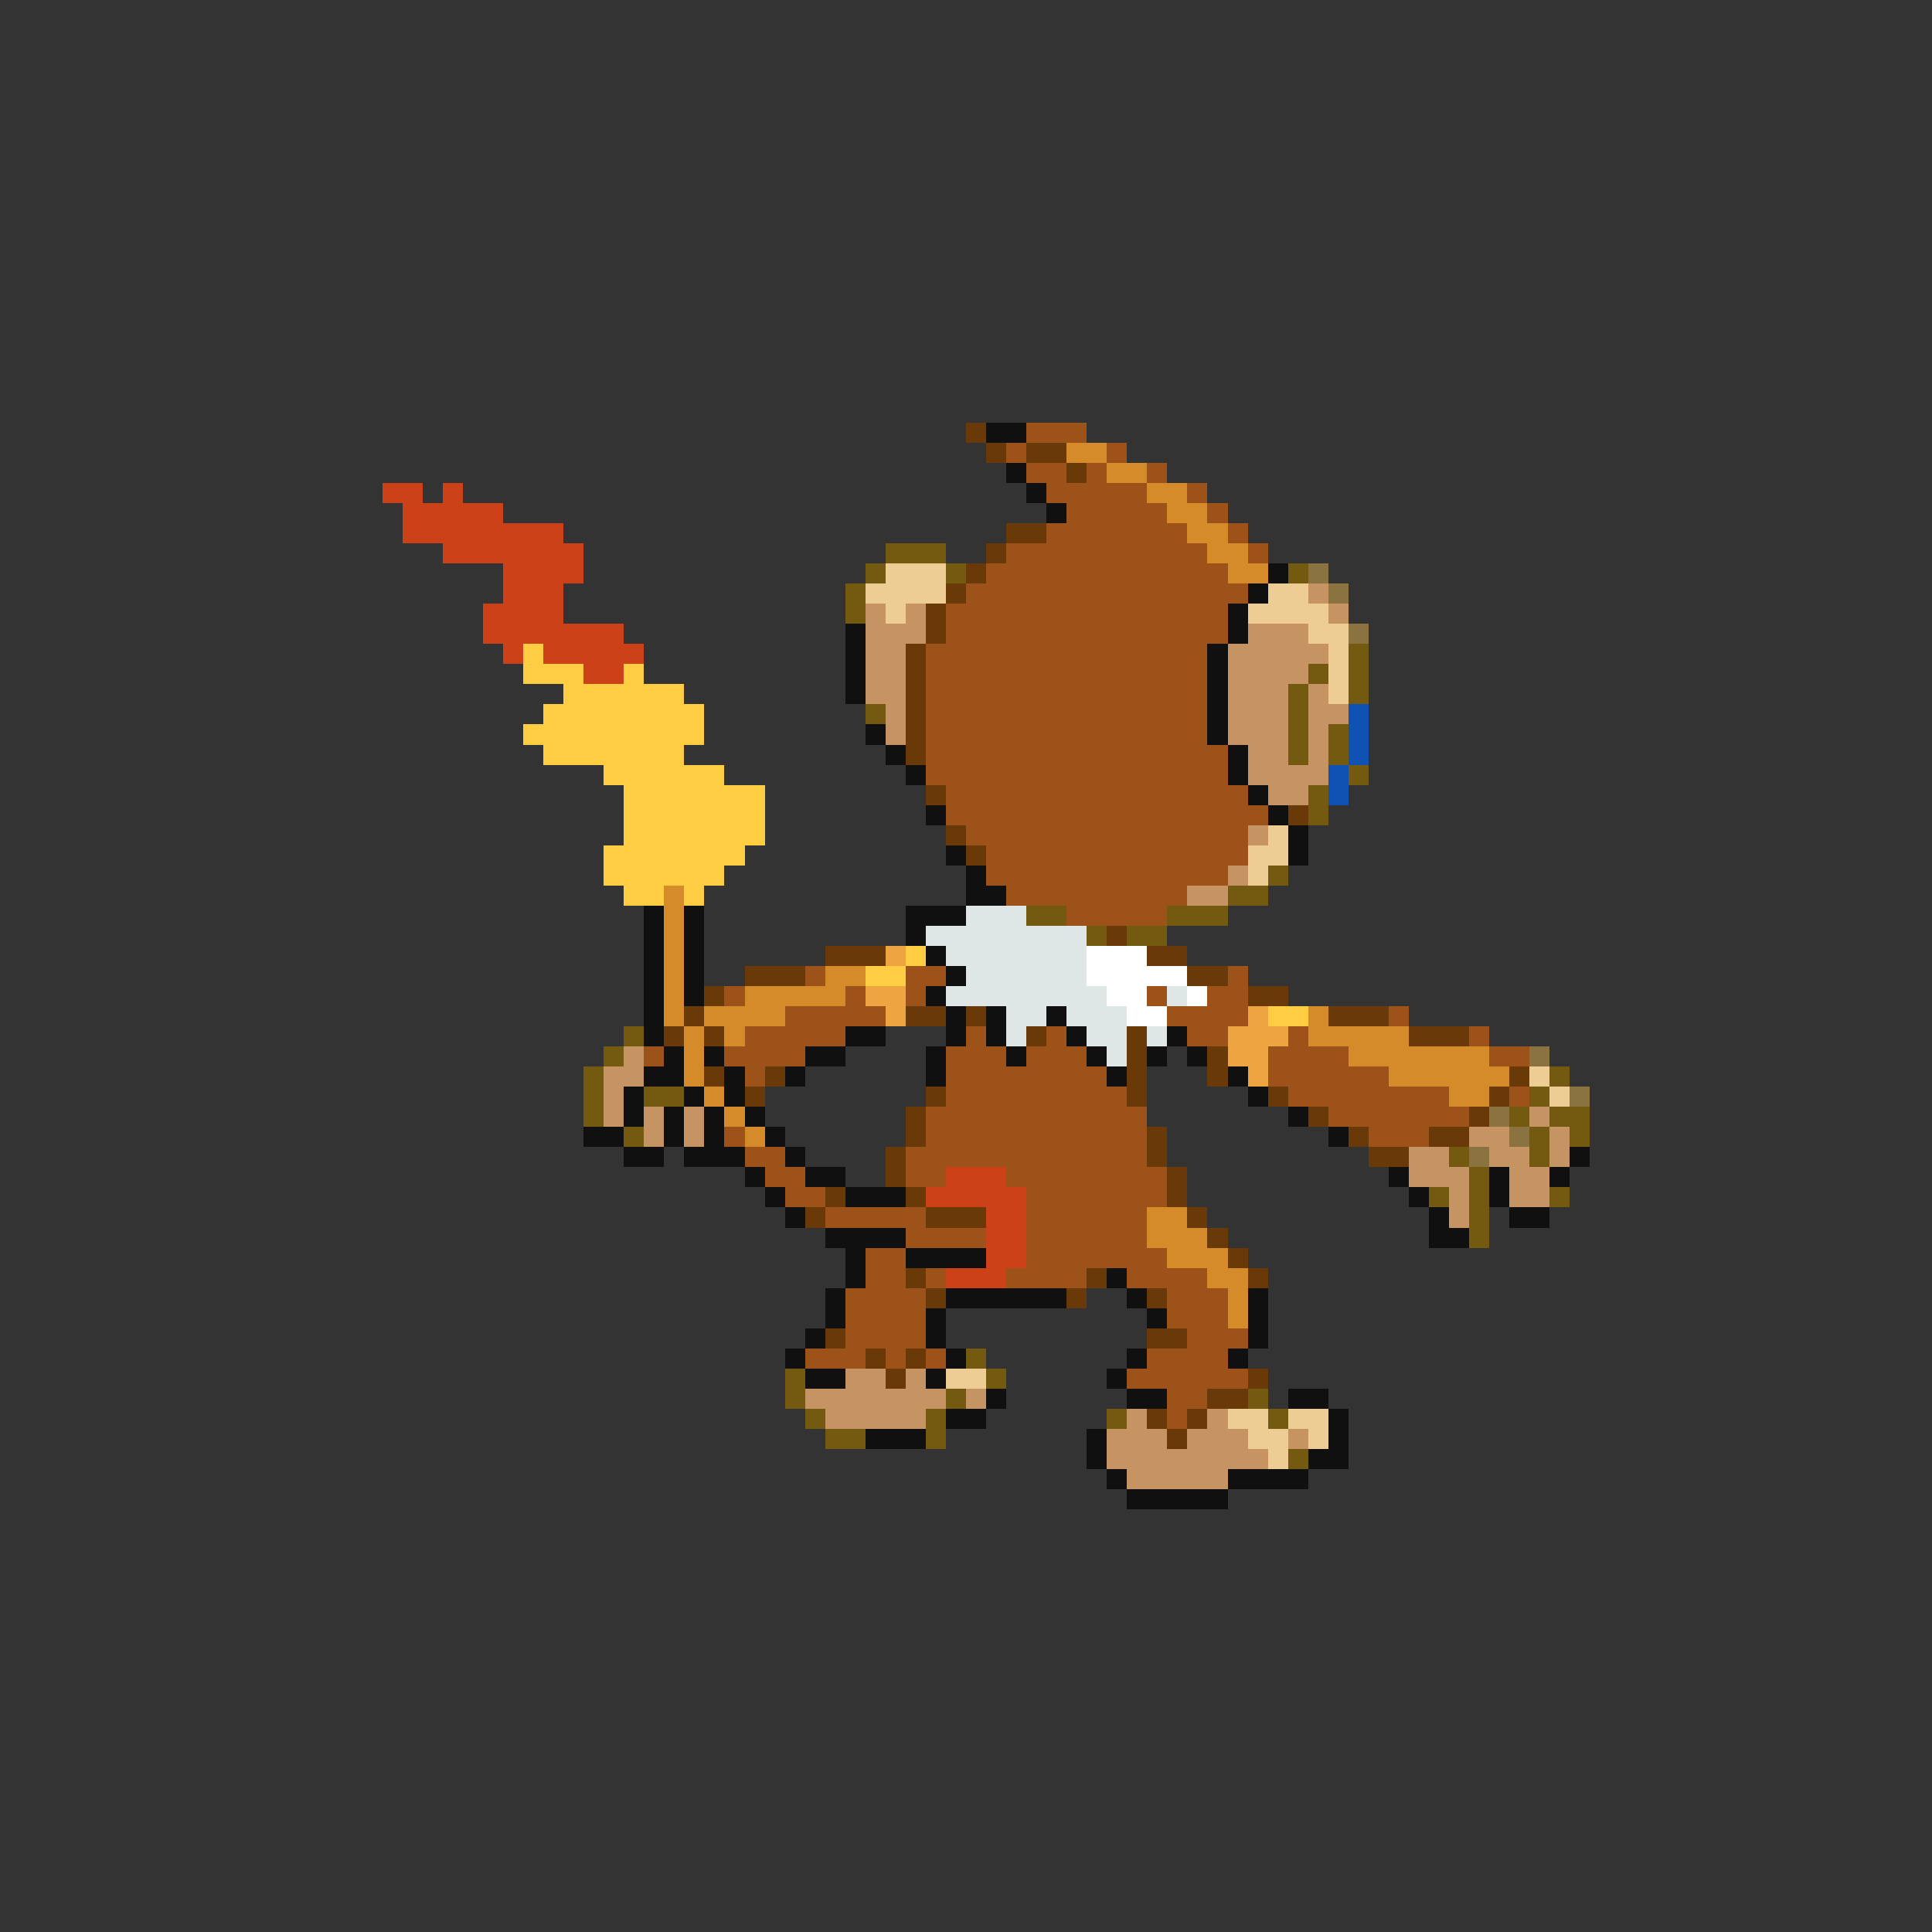 <svg xmlns="http://www.w3.org/2000/svg" viewBox="0 -0.5 96 96" shape-rendering="crispEdges">
<rect x="0" y="-0.5" width="96" height="96" fill="#333333" stroke="none"/>
<path stroke="#6a3908" d="M48 21h1M49 22h1M51 22h2M53 23h1M50 26h2M49 27h1M48 28h1M47 29h1M46 30h1M46 31h1M45 32h1M45 33h1M45 34h1M45 35h1M45 36h1M45 37h1M46 39h1M64 40h1M47 41h1M48 42h1M55 46h1M41 47h3M57 47h2M37 48h3M59 48h2M35 49h1M62 49h2M34 50h1M45 50h2M48 50h1M66 50h3M33 51h1M35 51h1M51 51h1M56 51h1M70 51h3M56 52h1M60 52h1M35 53h1M38 53h1M56 53h1M60 53h1M75 53h1M37 54h1M46 54h1M56 54h1M63 54h1M74 54h1M45 55h1M65 55h1M73 55h1M45 56h1M57 56h1M67 56h1M71 56h2M44 57h1M57 57h1M68 57h2M44 58h1M58 58h1M41 59h1M45 59h1M58 59h1M40 60h1M46 60h3M59 60h1M60 61h1M61 62h1M45 63h1M54 63h1M62 63h1M46 64h1M53 64h1M57 64h1M41 66h1M57 66h2M43 67h1M45 67h1M44 68h1M62 68h1M60 69h2M57 70h1M59 70h1M58 71h1" />
<path stroke="#101010" d="M49 21h2M50 23h1M51 24h1M52 25h1M63 28h1M62 29h1M61 30h1M42 31h1M61 31h1M42 32h1M60 32h1M42 33h1M60 33h1M42 34h1M60 34h1M60 35h1M43 36h1M60 36h1M44 37h1M61 37h1M45 38h1M61 38h1M62 39h1M46 40h1M63 40h1M64 41h1M47 42h1M64 42h1M48 43h1M48 44h2M32 45h1M34 45h1M45 45h3M32 46h1M34 46h1M45 46h1M32 47h1M34 47h1M46 47h1M32 48h1M34 48h1M47 48h1M32 49h1M34 49h1M46 49h1M32 50h1M47 50h1M49 50h1M52 50h1M32 51h1M42 51h2M47 51h1M49 51h1M53 51h1M58 51h1M33 52h1M35 52h1M40 52h2M46 52h1M50 52h1M54 52h1M57 52h1M59 52h1M32 53h2M36 53h1M39 53h1M46 53h1M55 53h1M61 53h1M31 54h1M34 54h1M36 54h1M62 54h1M31 55h1M33 55h1M35 55h1M37 55h1M64 55h1M29 56h2M33 56h1M35 56h1M38 56h1M66 56h1M31 57h2M34 57h3M39 57h1M78 57h1M37 58h1M40 58h2M69 58h1M74 58h1M77 58h1M38 59h1M42 59h3M70 59h1M74 59h1M39 60h1M71 60h1M75 60h2M41 61h4M71 61h2M42 62h1M45 62h4M42 63h1M55 63h1M41 64h1M47 64h6M56 64h1M62 64h1M41 65h1M46 65h1M57 65h1M62 65h1M40 66h1M46 66h1M62 66h1M39 67h1M47 67h1M56 67h1M61 67h1M40 68h2M46 68h1M55 68h1M49 69h1M56 69h2M64 69h2M47 70h2M66 70h1M43 71h3M54 71h1M66 71h1M54 72h1M65 72h2M55 73h1M61 73h4M56 74h5" />
<path stroke="#9c5218" d="M51 21h3M50 22h1M55 22h1M51 23h2M54 23h1M57 23h1M52 24h5M59 24h1M53 25h5M60 25h1M52 26h7M61 26h1M50 27h10M62 27h1M49 28h12M48 29h14M47 30h14M47 31h14M46 32h14M46 33h14M46 34h14M46 35h14M46 36h14M46 37h15M46 38h15M47 39h15M47 40h16M48 41h14M49 42h13M49 43h12M50 44h9M53 45h5M40 48h1M45 48h2M61 48h1M36 49h1M42 49h1M45 49h1M57 49h1M60 49h2M39 50h5M58 50h4M69 50h1M37 51h5M48 51h1M52 51h1M59 51h2M64 51h1M73 51h1M32 52h1M36 52h4M47 52h3M51 52h3M63 52h4M74 52h2M37 53h1M47 53h8M63 53h6M47 54h9M64 54h8M75 54h1M46 55h11M66 55h7M36 56h1M46 56h11M68 56h3M37 57h2M45 57h12M38 58h2M45 58h2M50 58h8M39 59h2M51 59h7M41 60h5M51 60h6M45 61h4M51 61h6M43 62h2M51 62h7M43 63h2M46 63h1M50 63h4M56 63h4M42 64h4M58 64h3M42 65h4M58 65h3M42 66h4M59 66h3M40 67h3M44 67h1M46 67h1M57 67h4M56 68h6M58 69h2M58 70h1" />
<path stroke="#d58b29" d="M53 22h2M55 23h2M57 24h2M58 25h2M59 26h2M60 27h2M61 28h2M33 44h1M33 45h1M33 46h1M33 47h1M33 48h1M41 48h2M33 49h1M37 49h5M33 50h1M35 50h4M65 50h1M34 51h1M36 51h1M65 51h5M34 52h1M67 52h7M34 53h1M69 53h6M35 54h1M72 54h2M36 55h1M37 56h1M57 60h2M57 61h3M58 62h3M60 63h2M61 64h1M61 65h1" />
<path stroke="#cd4118" d="M19 24h2M22 24h1M20 25h5M20 26h8M22 27h7M25 28h4M25 29h3M24 30h4M24 31h7M25 32h1M27 32h5M29 33h2M47 58h3M46 59h5M49 60h2M49 61h2M49 62h2M47 63h3" />
<path stroke="#735a10" d="M44 27h3M43 28h1M47 28h1M64 28h1M42 29h1M42 30h1M67 32h1M65 33h1M67 33h1M64 34h1M67 34h1M43 35h1M64 35h1M64 36h1M66 36h1M64 37h1M66 37h1M67 38h1M65 39h1M65 40h1M63 43h1M61 44h2M51 45h2M58 45h3M54 46h1M56 46h2M31 51h1M30 52h1M29 53h1M77 53h1M29 54h1M32 54h2M76 54h1M29 55h1M75 55h1M77 55h2M31 56h1M76 56h1M78 56h1M72 57h1M76 57h1M73 58h1M71 59h1M73 59h1M77 59h1M73 60h1M73 61h1M48 67h1M39 68h1M49 68h1M39 69h1M47 69h1M62 69h1M40 70h1M46 70h1M55 70h1M63 70h1M41 71h2M46 71h1M64 72h1" />
<path stroke="#eecd94" d="M44 28h3M43 29h4M63 29h2M44 30h1M62 30h4M65 31h2M66 32h1M66 33h1M66 34h1M63 41h1M62 42h2M62 43h1M76 53h1M77 54h1M47 68h2M61 70h2M64 70h2M62 71h2M65 71h1M63 72h1" />
<path stroke="#8b7341" d="M65 28h1M66 29h1M67 31h1M76 52h1M78 54h1M74 55h1M75 56h1M73 57h1" />
<path stroke="#c59462" d="M65 29h1M43 30h1M45 30h1M66 30h1M43 31h3M62 31h3M43 32h2M61 32h5M43 33h2M61 33h4M43 34h2M61 34h3M65 34h1M44 35h1M61 35h3M65 35h2M44 36h1M61 36h3M65 36h1M62 37h2M65 37h1M62 38h4M63 39h2M62 41h1M61 43h1M59 44h2M31 52h1M30 53h2M30 54h1M30 55h1M32 55h1M34 55h1M76 55h1M32 56h1M34 56h1M73 56h2M77 56h1M70 57h2M74 57h2M77 57h1M70 58h3M75 58h2M72 59h1M75 59h2M72 60h1M42 68h2M45 68h1M40 69h7M48 69h1M41 70h5M56 70h1M60 70h1M55 71h3M59 71h3M64 71h1M55 72h8M56 73h5" />
<path stroke="#ffcd41" d="M26 32h1M26 33h3M31 33h1M28 34h6M27 35h8M26 36h9M27 37h7M30 38h6M31 39h7M31 40h7M31 41h7M30 42h7M30 43h6M31 44h2M34 44h1M45 47h1M43 48h2M63 50h2" />
<path stroke="#1052b4" d="M67 35h1M67 36h1M67 37h1M66 38h1M66 39h1" />
<path stroke="#dee6e6" d="M48 45h3M46 46h8M47 47h7M48 48h6M47 49h8M58 49h1M50 50h2M53 50h3M50 51h1M54 51h2M57 51h1M55 52h1" />
<path stroke="#eea441" d="M44 47h1M43 49h2M44 50h1M62 50h1M61 51h3M61 52h2M62 53h1" />
<path stroke="#ffffff" d="M54 47h3M54 48h5M55 49h2M59 49h1M56 50h2" />
</svg>